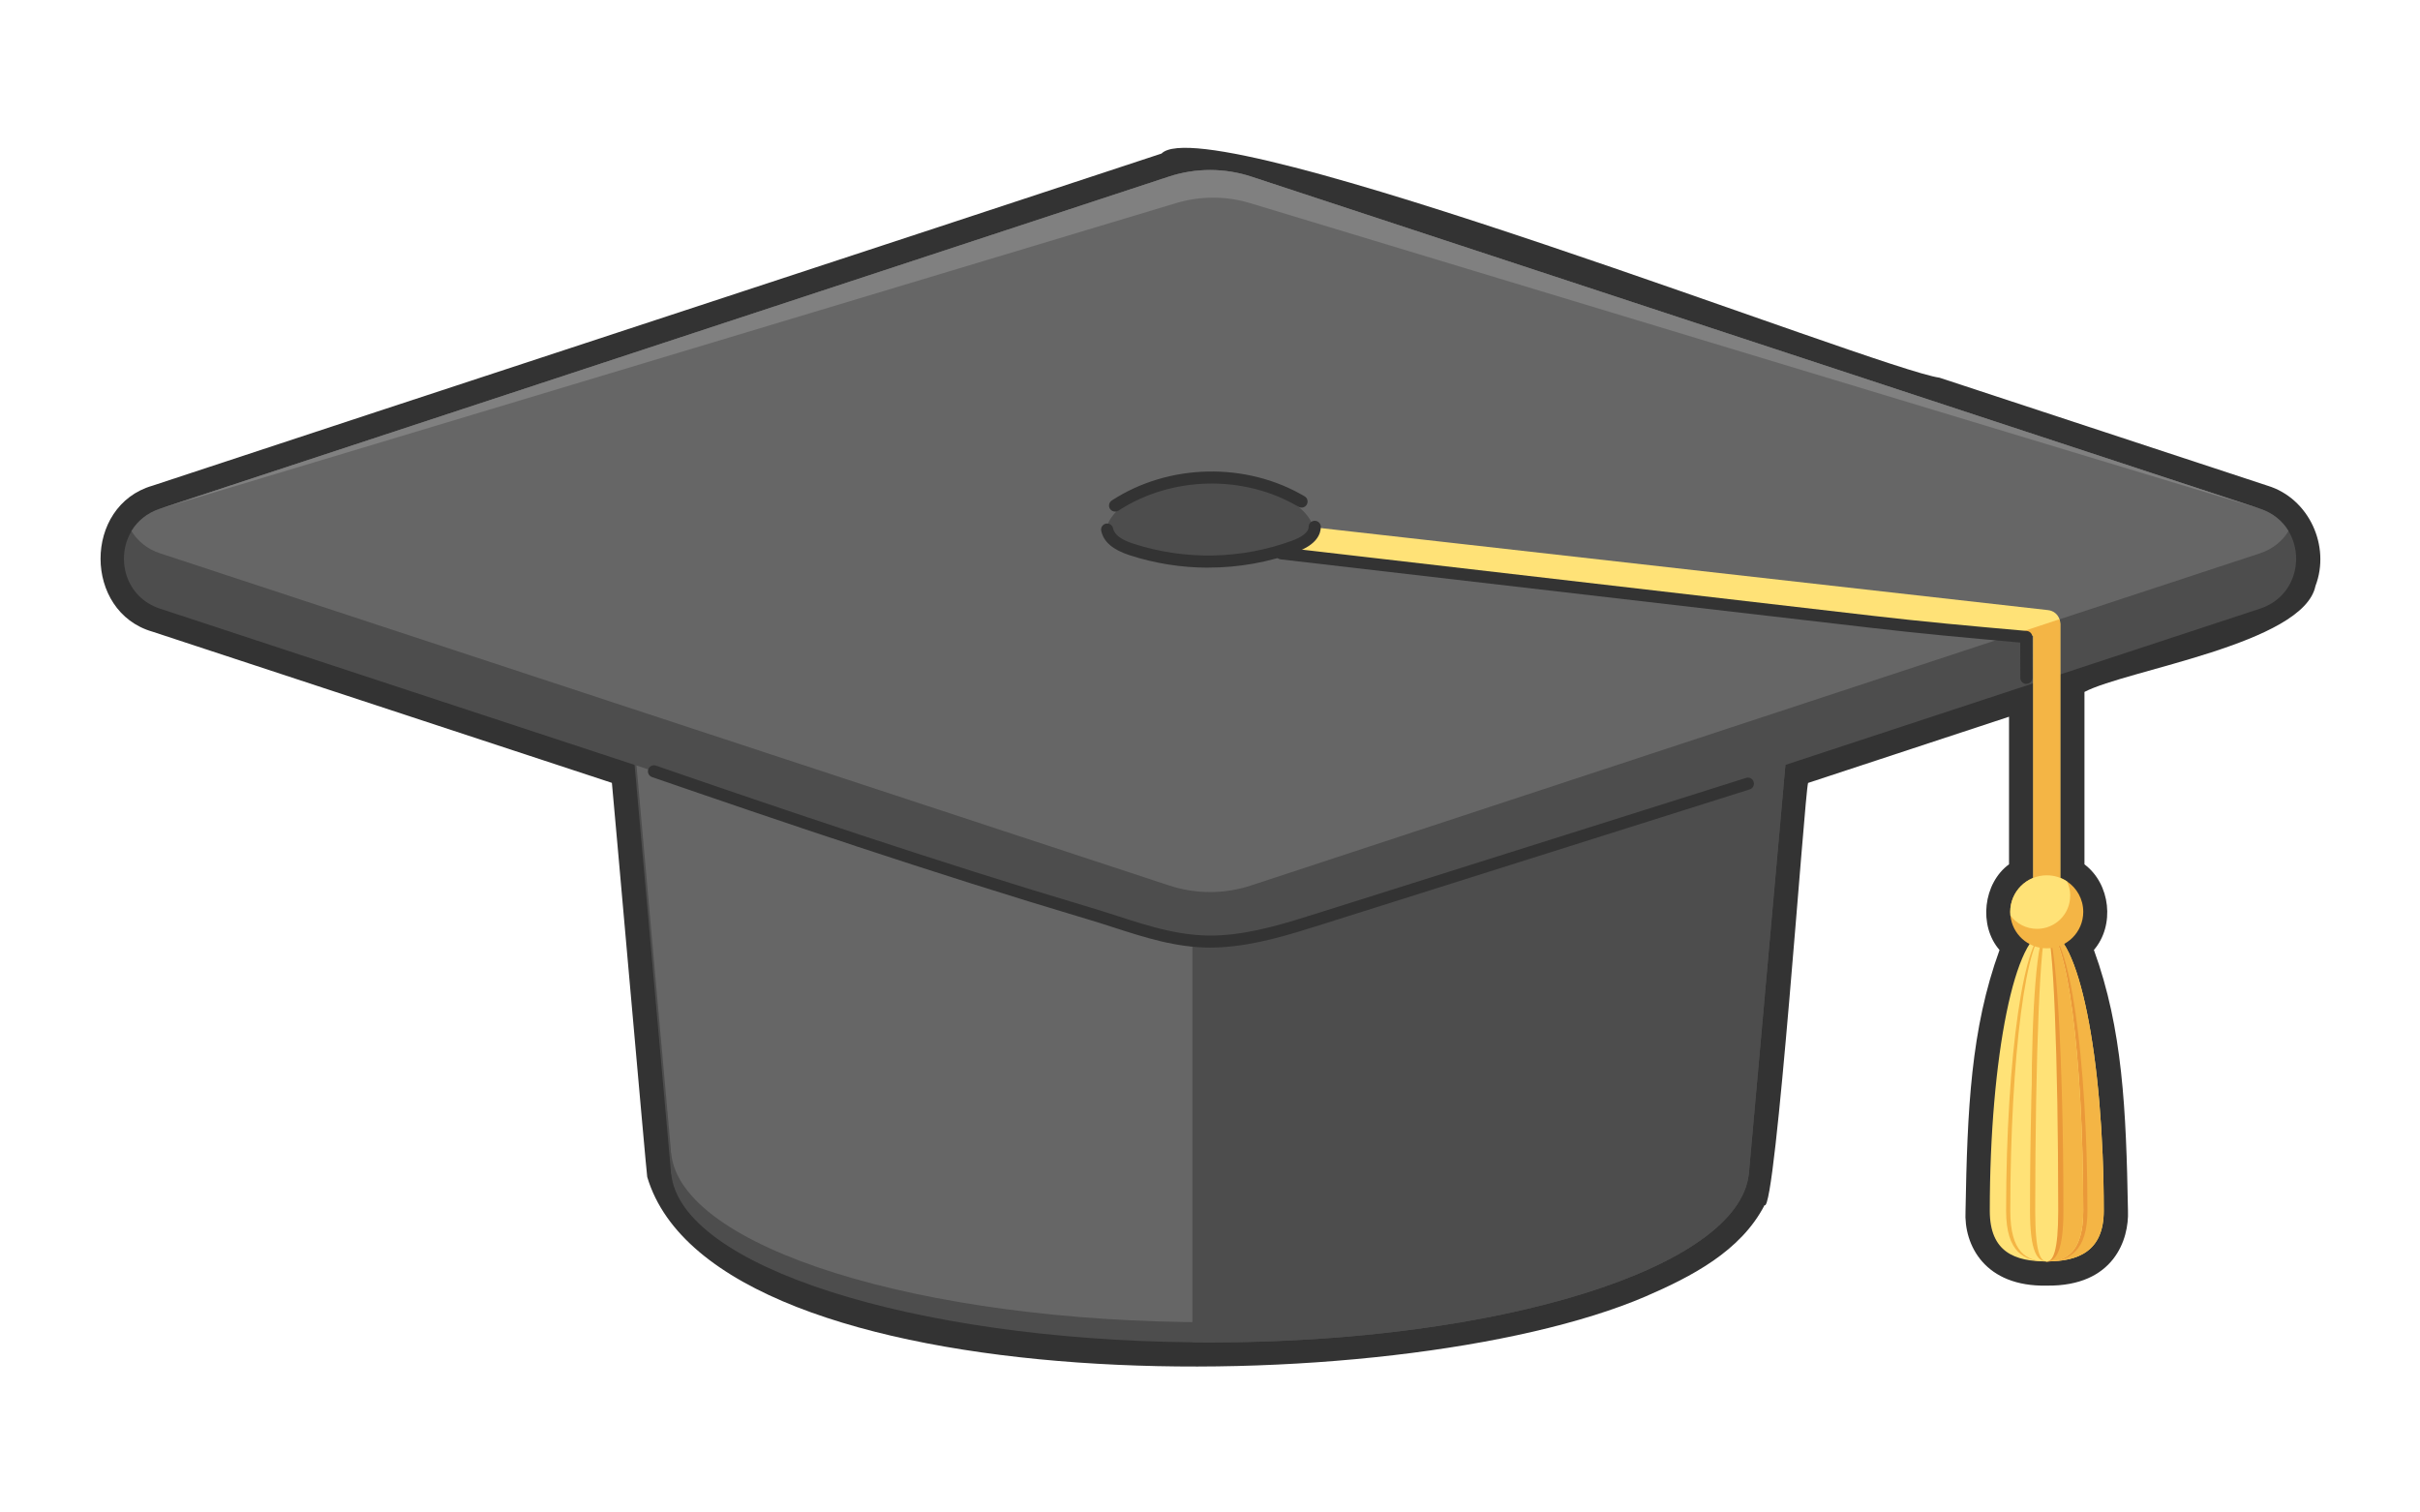 <?xml version="1.0" encoding="UTF-8"?>
<svg id="Expanded" xmlns="http://www.w3.org/2000/svg" viewBox="0 0 400 250">
  <defs>
    <style>
      .cls-1 {
        fill: #4d4d4d;
      }

      .cls-2 {
        fill: #ea9939;
      }

      .cls-3 {
        fill: #f4b545;
      }

      .cls-4 {
        fill: #666;
      }

      .cls-5 {
        fill: #ffe277;
      }

      .cls-6 {
        fill: #333;
      }

      .cls-7 {
        fill: gray;
      }
    </style>
  </defs>
  <path class="cls-6" d="M382.72,96.86c-1.96,9.57-31.28,13.87-38.18,17.51v28.5c4.32,3.25,5.04,10.1,1.56,14.15,4.75,13.04,5.33,26.4,5.63,43.12.19,4.67-2.29,12.51-13.43,12.36-10.15.21-13.73-6.6-13.42-12.36.3-16.72.87-30.07,5.62-43.11-3.51-4.04-2.69-11.05,1.57-14.17v-24.39l-33.21,10.94c-.55,1.4-5.37,71.41-7.2,69.79-3.94,7.63-12.1,11.82-19.68,15.1-41.41,17.76-153.8,17.92-165-19.76-.09-.15-5.79-64.97-5.84-65.14,0,0-75.94-24.99-75.94-24.99-11.42-3.29-11.46-20.82,0-24.13,39.14-12.95,126.94-41.73,166.79-54.9,7.77-7.85,118.56,35.68,128.59,37.05,0,0,54.22,17.85,54.22,17.85,6.85,2.08,10.45,9.98,7.92,16.58Z"/>
  <g>
    <g>
      <path class="cls-1" d="M289.07,193.89s-.01.08-.01.12c-1.61,15.6-41.37,27.88-89.07,27.88-.97,0-1.94,0-2.9-.02-46.38-.48-84.58-12.58-86.15-27.86,0-.04-.01-.08-.01-.12-.08-.84-.03-1.68.11-2.5.04-.29.11-.57.19-.85,3.81-14.35,40.11-25.85,85.86-26.31.96-.02,1.93-.02,2.9-.02,47.11,0,84.88,11.68,88.78,26.33.08.28.15.56.19.85.15.83.19,1.66.11,2.5Z"/>
      <polygon class="cls-1" points="295.59 121.07 289.07 194.01 110.93 194.01 104.41 121.07 295.59 121.07"/>
      <path class="cls-4" d="M289.07,190.54c-1.4,15.66-41.26,28.01-89.07,28.01s-87.67-12.34-89.07-28.01,38.41-29.67,89.07-29.67,90.51,13.5,89.07,29.67Z"/>
      <path class="cls-4" d="M295.59,117.59c-.11,1.18-.39,2.34-.85,3.48-6.41,16.34-46.89,28.71-94.75,28.71-.97,0-1.94,0-2.9-.02-46.58-.48-85.57-12.69-91.84-28.69-.46-1.14-.75-2.3-.85-3.48-1.63-18.31,39.6-33.69,92.68-34.24.96-.01,1.93-.01,2.9-.01,54.49,0,97.26,15.6,95.6,34.25Z"/>
      <polygon class="cls-4" points="295.59 117.59 295.28 121.07 289.07 190.54 110.93 190.54 104.72 121.07 104.41 117.59 295.59 117.59"/>
      <path class="cls-1" d="M295.59,117.59l-.31,3.48h.31l-6.52,72.94h-.01c-1.61,15.6-41.37,27.88-89.07,27.88-.97,0-1.94,0-2.9-.02V83.35c.96-.01,1.93-.01,2.9-.01,54.49,0,97.26,15.6,95.6,34.25Z"/>
    </g>
    <path class="cls-1" d="M373.54,100.61l-166.76,54.9c-4.4,1.45-9.15,1.45-13.55,0L26.46,100.61c-5.81-1.91-7.38-8.42-4.72-12.83.98-1.64,2.56-2.99,4.72-3.7L193.24,29.18c4.4-1.44,9.15-1.44,13.55,0l166.76,54.9c2.17.71,3.74,2.06,4.72,3.7,2.66,4.41,1.09,10.92-4.72,12.83Z"/>
    <path class="cls-4" d="M378.27,87.78c-1,1.63-2.57,2.97-4.73,3.68l-166.75,54.9c-4.4,1.45-9.15,1.45-13.55,0L26.46,91.46c-2.16-.71-3.73-2.05-4.73-3.68.99-1.64,2.56-2.99,4.73-3.7L193.24,29.18c4.4-1.44,9.15-1.44,13.55,0l166.75,54.9c2.17.71,3.74,2.06,4.73,3.7Z"/>
    <g>
      <path class="cls-5" d="M340.54,103.07v57.79c0,1.24-1.01,2.23-2.23,2.23s-2.23-.99-2.23-2.23v-55.8l-2.85-.32-130.72-14.74c-1.23-.13-2.11-1.24-1.97-2.47.13-1.23,1.24-2.11,2.47-1.97l135.54,15.29c.88.1,1.61.7,1.86,1.52.08.22.12.46.12.7Z"/>
      <path class="cls-3" d="M340.54,103.07v49.95c-1.44.11-2.95.22-4.47.33v-48.3l-2.85-.32,7.19-2.37c.08.22.12.46.12.7Z"/>
      <path class="cls-5" d="M347.73,200.14c0,6.68-4.22,8.36-9.42,8.36s-9.42-1.47-9.42-8.36c0-25.55,4.22-46.26,9.42-46.26s9.42,20.71,9.42,46.26Z"/>
      <path class="cls-3" d="M347.73,200.14c0,6.68-4.22,8.36-9.42,8.36s-5.2-54.61,0-54.61,9.42,20.71,9.42,46.26Z"/>
      <path class="cls-3" d="M345.03,200.14c0,6.68-3.01,8.36-6.72,8.36s-6.72-1.47-6.72-8.36c0-25.55,3.01-46.26,6.72-46.26s6.72,20.71,6.72,46.26Z"/>
      <path class="cls-2" d="M345.03,200.14c0,6.68-3.01,8.36-6.72,8.36s-3.71-54.61,0-54.61,6.72,20.71,6.72,46.26Z"/>
      <path class="cls-5" d="M344.34,200.14c0,6.68-2.7,8.36-6.03,8.36s-6.03-1.47-6.03-8.36c0-25.55,2.7-46.26,6.03-46.26s6.03,20.71,6.03,46.26Z"/>
      <path class="cls-3" d="M344.34,200.14c0,6.68-2.7,8.36-6.03,8.36s-3.33-54.61,0-54.61,6.03,20.71,6.03,46.26Z"/>
      <path class="cls-3" d="M341.06,200.14c0,6.68-1.24,8.36-2.76,8.36s-2.76-1.47-2.76-8.36c0-25.55,1.24-46.26,2.76-46.26s2.76,20.71,2.76,46.26Z"/>
      <path class="cls-2" d="M341.06,200.14c0,6.68-1.24,8.36-2.76,8.36s-1.53-54.61,0-54.61,2.76,20.71,2.76,46.26Z"/>
      <path class="cls-5" d="M340.2,200.14c0,6.68-.85,8.36-1.9,8.36s-1.9-1.47-1.9-8.36c0-25.55.85-46.26,1.9-46.26s1.9,20.71,1.9,46.26Z"/>
      <path class="cls-3" d="M344.34,150.72c0,3.33-2.7,6.03-6.03,6.03-3.14,0-5.71-2.38-6.01-5.43-.02-.2-.03-.4-.03-.6,0-3.34,2.7-6.04,6.04-6.04,1.23,0,2.37.37,3.32.99,1.63,1.08,2.71,2.94,2.71,5.05Z"/>
      <path class="cls-5" d="M342.18,148.06c0,3.03-2.46,5.47-5.48,5.47-1.8,0-3.41-.87-4.4-2.21-.02-.2-.03-.4-.03-.6,0-3.34,2.7-6.04,6.04-6.04,1.23,0,2.37.37,3.32.99.36.73.56,1.53.56,2.39Z"/>
    </g>
    <path class="cls-1" d="M217.13,87.78c0,2.98-7.67,5.39-17.13,5.39s-17.13-2.41-17.13-5.39,5.38-8.05,17.13-8.05,17.13,5.07,17.13,8.05Z"/>
    <path class="cls-6" d="M200.12,156.63c-5.71,0-10.8-1.64-16.16-3.37-1.45-.47-2.91-.94-4.41-1.38-25.2-7.5-51.6-16.47-71.78-23.44-.52-.18-.8-.75-.62-1.27.18-.52.75-.8,1.27-.62,20.17,6.97,46.54,15.93,71.7,23.42,1.52.45,3,.93,4.46,1.4,5.73,1.85,11.14,3.59,17.21,3.22,5.5-.33,10.9-2.04,16.12-3.69l70.7-22.32c.53-.17,1.09.12,1.25.65.17.53-.13,1.09-.65,1.25l-70.7,22.32c-5.33,1.68-10.85,3.42-16.6,3.77-.6.04-1.2.05-1.79.05Z"/>
    <path class="cls-6" d="M199.73,93.83c-4.4,0-8.81-.69-13.03-2.06-2.78-.91-4.31-2.23-4.68-4.04-.11-.54.24-1.07.78-1.18.54-.1,1.07.24,1.18.78.21,1.04,1.3,1.87,3.34,2.53,8.56,2.79,17.92,2.6,26.36-.53.97-.36,2.61-1.14,2.63-2.26,0-.55.45-.99,1-.99h.02c.55,0,.99.46.99,1.01-.02,1.21-.71,2.91-3.93,4.11-4.7,1.74-9.67,2.62-14.65,2.62Z"/>
    <path class="cls-6" d="M184.31,84.56c-.33,0-.65-.16-.84-.45-.3-.46-.17-1.08.29-1.38,9.4-6.13,22.21-6.41,31.88-.69.48.28.63.89.35,1.37-.28.48-.89.63-1.37.35-9.02-5.34-20.98-5.08-29.76.65-.17.11-.36.16-.55.16Z"/>
    <path class="cls-6" d="M334.94,113.05c-.55,0-1-.45-1-1l-.02-5.84c-9.43-.84-16.4-1.48-24.75-2.45l-97.48-11.3c-.55-.06-.94-.56-.88-1.11.06-.55.56-.94,1.11-.88l97.48,11.3c8.6,1,15.72,1.65,25.61,2.52.52.05.91.48.91.99l.02,6.75c0,.55-.45,1-1,1h0Z"/>
    <path class="cls-7" d="M373.54,84.08l-166.89-50.5c-3.99-1.21-8.25-1.21-12.25-.01L26.46,84.08,193.24,29.18c4.4-1.44,9.15-1.44,13.55,0l166.75,54.9Z"/>
  </g>
</svg>